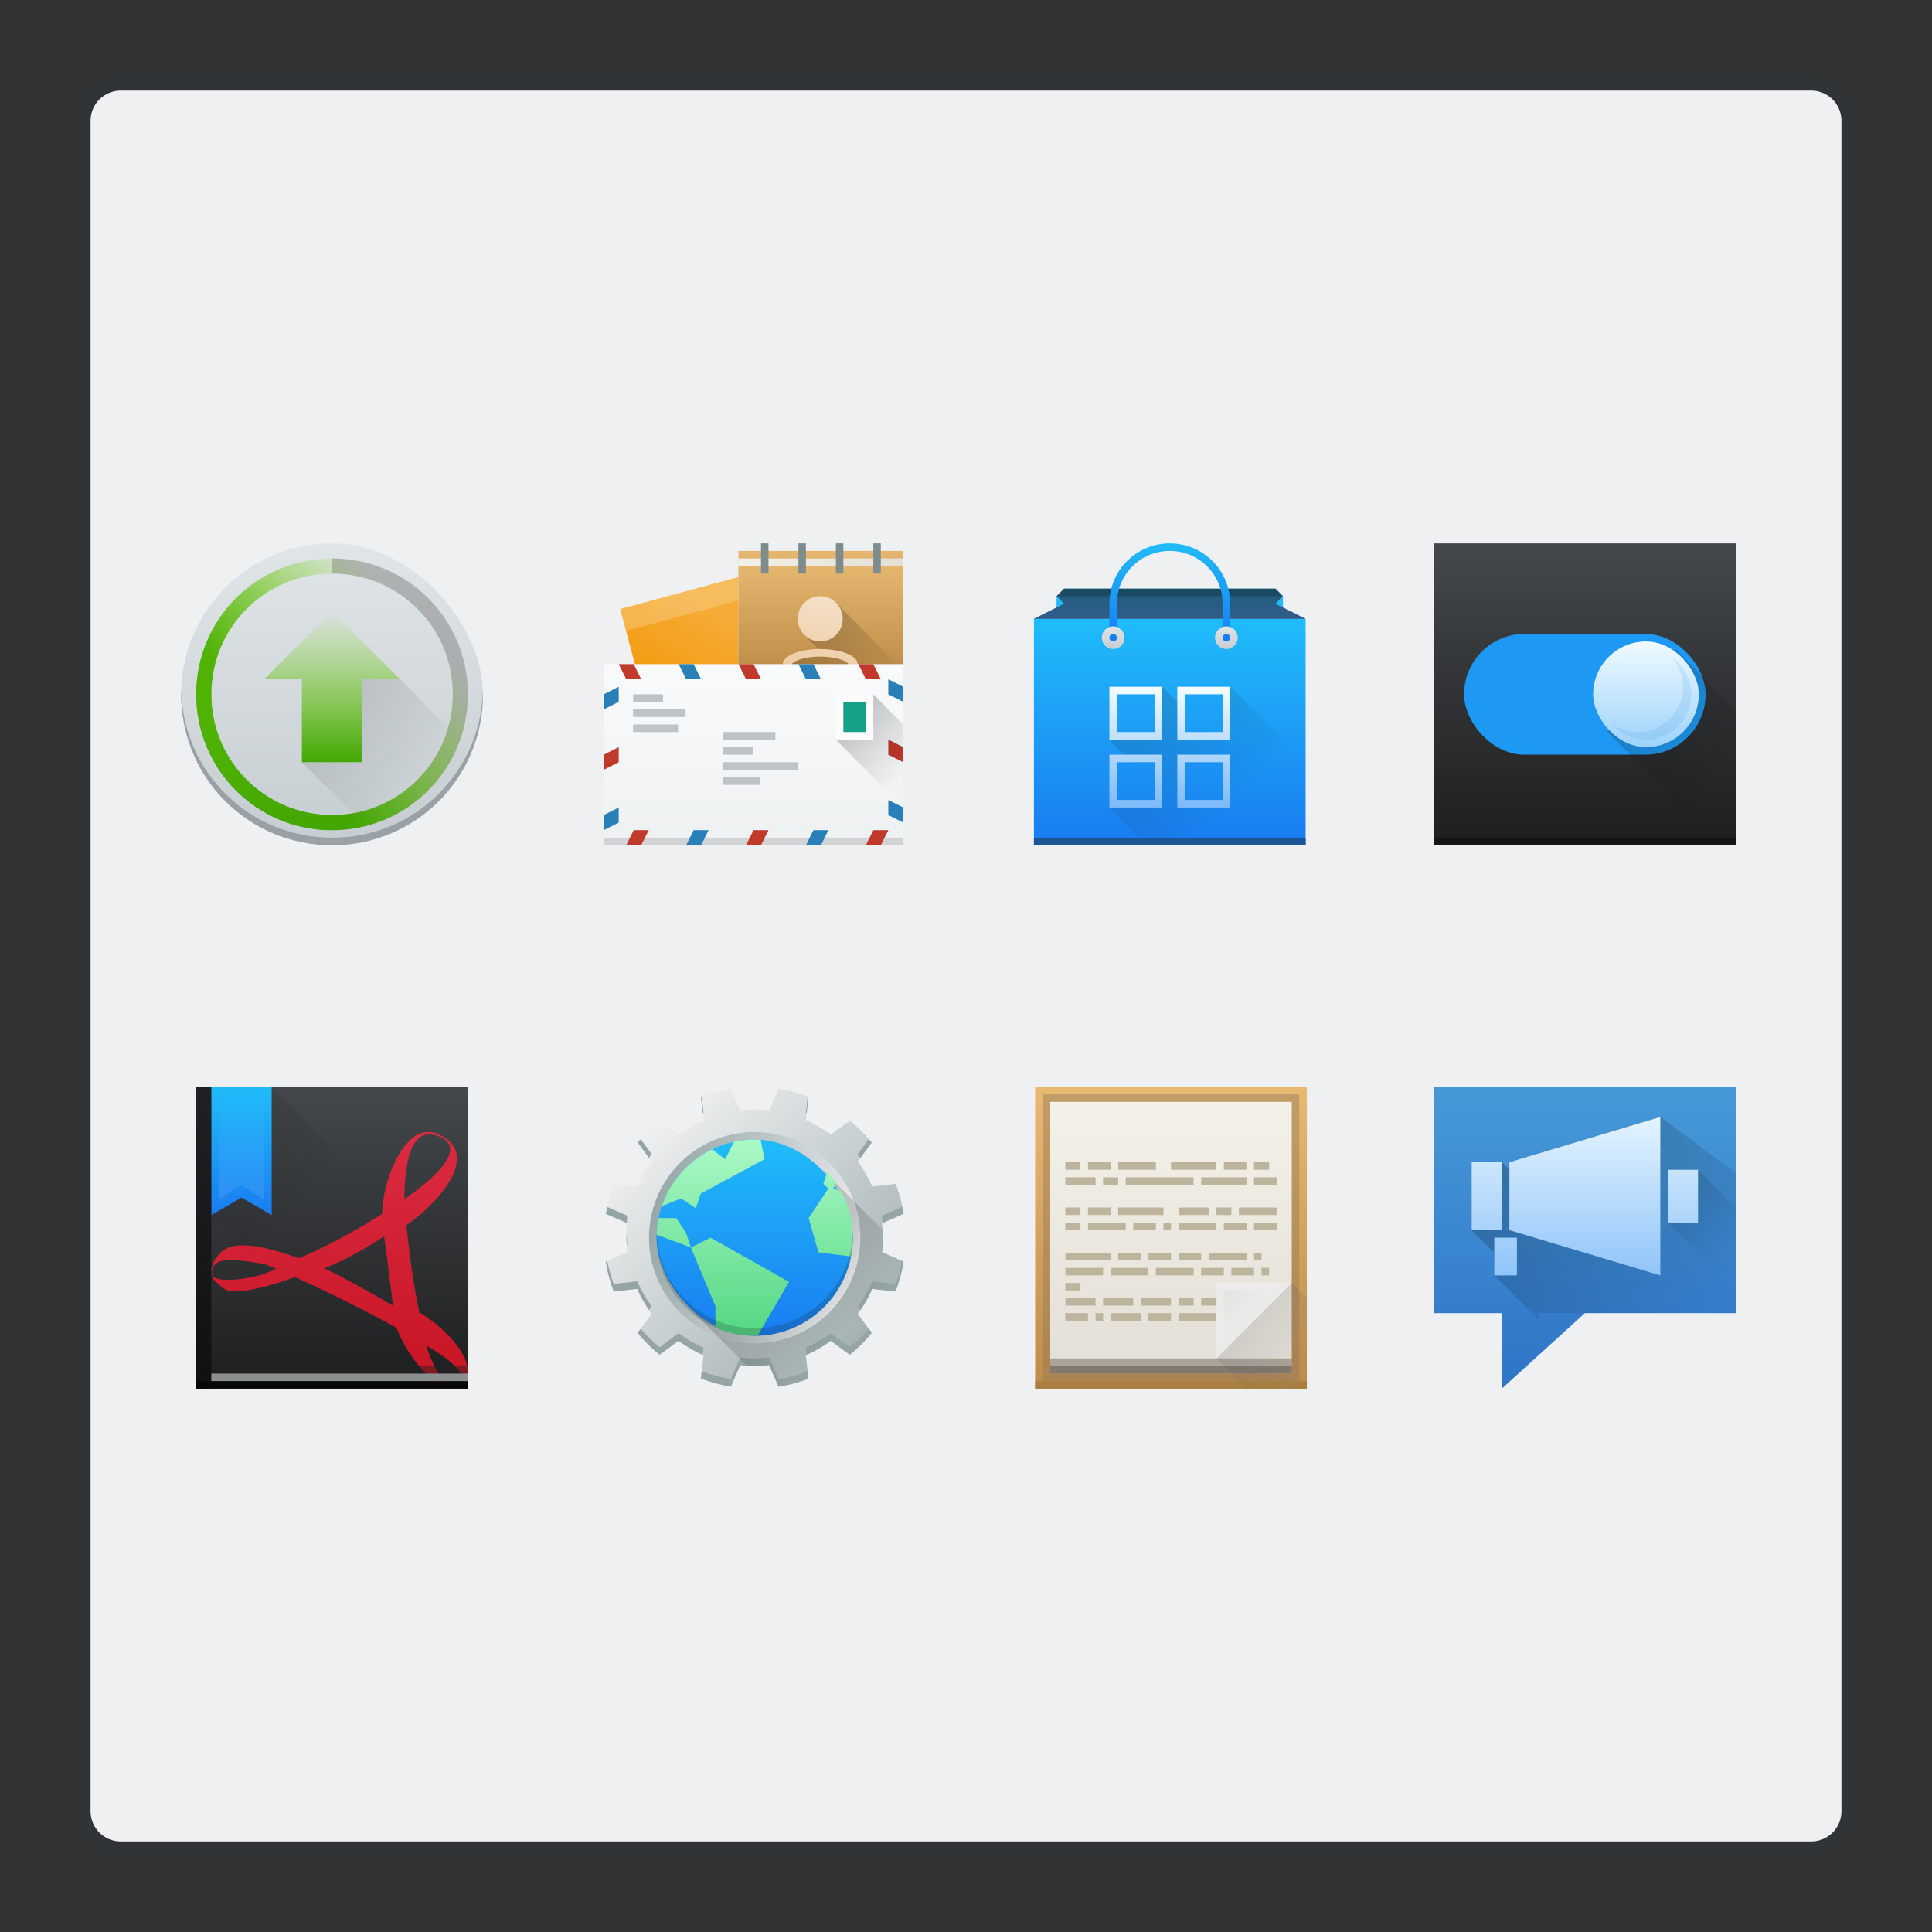 <?xml version="1.0" encoding="UTF-8"?>
<svg xmlns:dc="http://purl.org/dc/elements/1.1/" xmlns:cc="http://creativecommons.org/ns#" xmlns:rdf="http://www.w3.org/1999/02/22-rdf-syntax-ns#" xmlns:svg="http://www.w3.org/2000/svg" xmlns="http://www.w3.org/2000/svg" xmlns:xlink="http://www.w3.org/1999/xlink" xmlns:sodipodi="http://sodipodi.sourceforge.net/DTD/sodipodi-0.dtd" xmlns:inkscape="http://www.inkscape.org/namespaces/inkscape" viewBox="0 0 256 256" id="svg2" version="1.1" inkscape:version="0.91 r13725" sodipodi:docname="org.kde.plasma.quicklaunch.svg">
  <rect x="0" y="0" width="256" height="256" fill="#333333" stroke="none"/>
  <namedview pagecolor="#ffffff" bordercolor="#666666" borderopacity="1" objecttolerance="10" gridtolerance="10" guidetolerance="10" inkscape:pageopacity="0" inkscape:pageshadow="2" inkscape:window-width="1920" inkscape:window-height="1050" id="namedview8" showgrid="false" inkscape:zoom="2.6074563" inkscape:cx="165.24229" inkscape:cy="117.50687" inkscape:window-x="0" inkscape:window-y="30" inkscape:window-maximized="1" inkscape:current-layer="svg2"/>
  <defs id="defs4">
    <style id="current-color-scheme" type="text/css">.ColorScheme-Background{color:#eff0f1;}.ColorScheme-Highlight{color:#3daee9;}.ColorScheme-Text{color:#4d4d4d;}.ColorScheme-ButtonText { color: #31363b; } </style>
    <linearGradient inkscape:collect="always" xlink:href="#linearGradient4300-7" id="linearGradient4943" x1="392.571" y1="516.798" x2="400.571" y2="508.798" gradientUnits="userSpaceOnUse" gradientTransform="translate(3.9218888e-6,1)"/>
    <linearGradient inkscape:collect="always" id="linearGradient4300-7">
      <stop style="stop-color:#f39c12;stop-opacity:1" offset="0" id="stop4302-4"/>
      <stop style="stop-color:#f5ab35;stop-opacity:1" offset="1" id="stop4304-1"/>
    </linearGradient>
    <linearGradient inkscape:collect="always" xlink:href="#linearGradient4152" id="linearGradient4466-8" x1="428.571" y1="519.798" x2="428.571" y2="504.798" gradientUnits="userSpaceOnUse" gradientTransform="matrix(0.992,0,0,1,-565.541,-459.798)"/>
    <linearGradient inkscape:collect="always" id="linearGradient4152">
      <stop style="stop-color:#bd8d48;stop-opacity:1" offset="0" id="stop4154"/>
      <stop style="stop-color:#e8b971;stop-opacity:1" offset="1" id="stop4156"/>
    </linearGradient>
    <linearGradient inkscape:collect="always" xlink:href="#linearGradient4273" id="linearGradient4768" x1="428.571" y1="506.798" x2="406.571" y2="506.798" gradientUnits="userSpaceOnUse" gradientTransform="matrix(0.992,0,0,1,-565.541,-458.798)"/>
    <linearGradient inkscape:collect="always" id="linearGradient4273">
      <stop style="stop-color:#e3dfd6;stop-opacity:1" offset="0" id="stop4275"/>
      <stop style="stop-color:#f4f1e8;stop-opacity:1" offset="1" id="stop4277"/>
    </linearGradient>
    <linearGradient inkscape:collect="always" xlink:href="#linearGradient4152" id="linearGradient4466" x1="428.571" y1="519.798" x2="428.571" y2="504.798" gradientUnits="userSpaceOnUse" gradientTransform="matrix(0.992,0,0,1,-565.541,-457.798)"/>
    <linearGradient inkscape:collect="always" xlink:href="#linearGradient5026" id="linearGradient5038" x1="427.714" y1="536.291" x2="437.714" y2="536.291" gradientUnits="userSpaceOnUse"/>
    <linearGradient inkscape:collect="always" id="linearGradient5026">
      <stop style="stop-color:#ebc69a;stop-opacity:1" offset="0" id="stop5028"/>
      <stop style="stop-color:#f4e0c8;stop-opacity:1" offset="1" id="stop5030"/>
    </linearGradient>
    <linearGradient inkscape:collect="always" xlink:href="#linearGradient4213" id="linearGradient5050" x1="432.714" y1="531.791" x2="432.714" y2="544.791" gradientUnits="userSpaceOnUse" gradientTransform="matrix(0.707,-0.707,0.707,0.707,-649.008,-56.058)"/>
    <linearGradient inkscape:collect="always" id="linearGradient4213">
      <stop style="stop-color:#000000;stop-opacity:1;" offset="0" id="stop4215"/>
      <stop style="stop-color:#000000;stop-opacity:0;" offset="1" id="stop4217"/>
    </linearGradient>
    <linearGradient inkscape:collect="always" xlink:href="#linearGradient5026" id="linearGradient5040" gradientUnits="userSpaceOnUse" x1="428.756" y1="541.508" x2="430.466" y2="528.513"/>
    <linearGradient inkscape:collect="always" xlink:href="#linearGradient4903" id="linearGradient4486" x1="25" y1="44" x2="25" y2="20" gradientUnits="userSpaceOnUse" gradientTransform="matrix(0.992,0,0,1,-183.969,41)"/>
    <linearGradient inkscape:collect="always" id="linearGradient4903">
      <stop style="stop-color:#eef1f2;stop-opacity:1" offset="0" id="stop4905"/>
      <stop style="stop-color:#f9fafb;stop-opacity:1" offset="1" id="stop4907"/>
    </linearGradient>
    <linearGradient inkscape:collect="always" xlink:href="#linearGradient4213" id="linearGradient4356" x1="419.571" y1="529.798" x2="426.571" y2="536.798" gradientUnits="userSpaceOnUse" gradientTransform="matrix(0.992,0,0,1,-565.541,-458.798)"/>
    <linearGradient inkscape:collect="always" xlink:href="#linearGradient4159" id="linearGradient4165" x1="409.571" y1="543.798" x2="409.571" y2="503.798" gradientUnits="userSpaceOnUse" gradientTransform="translate(-1.7372437e-5,0)"/>
    <linearGradient inkscape:collect="always" id="linearGradient4159">
      <stop style="stop-color:#1d1e1e;stop-opacity:1" offset="0" id="stop4161"/>
      <stop style="stop-color:#44484c;stop-opacity:1" offset="1" id="stop4163"/>
    </linearGradient>
    <linearGradient inkscape:collect="always" xlink:href="#linearGradient4227" id="linearGradient4342" x1="406.571" y1="517.798" x2="425.571" y2="536.798" gradientUnits="userSpaceOnUse"/>
    <linearGradient id="linearGradient4227" inkscape:collect="always">
      <stop id="stop4229" offset="0" style="stop-color:#292c2f;stop-opacity:1"/>
      <stop id="stop4231" offset="1" style="stop-color:#000000;stop-opacity:0;"/>
    </linearGradient>
    <linearGradient inkscape:collect="always" xlink:href="#linearGradient4326" id="linearGradient4332" x1="417.571" y1="530.798" x2="417.571" y2="516.798" gradientUnits="userSpaceOnUse"/>
    <linearGradient inkscape:collect="always" id="linearGradient4326">
      <stop style="stop-color:#9ed3fb;stop-opacity:1" offset="0" id="stop4328"/>
      <stop style="stop-color:#effaff;stop-opacity:1" offset="1" id="stop4330-3"/>
    </linearGradient>
    <linearGradient gradientTransform="matrix(-1,0,0,1,432.571,499.798)" inkscape:collect="always" xlink:href="#linearGradient4214" id="linearGradient4416" x1="26" y1="44" x2="26" y2="4" gradientUnits="userSpaceOnUse"/>
    <linearGradient inkscape:collect="always" id="linearGradient4214">
      <stop style="stop-color:#2f74c8;stop-opacity:1" offset="0" id="stop4216"/>
      <stop style="stop-color:#4699d7;stop-opacity:1" offset="1" id="stop4218"/>
    </linearGradient>
    <linearGradient inkscape:collect="always" xlink:href="#linearGradient4213" id="linearGradient4990" x1="405.571" y1="509.798" x2="427.571" y2="533.798" gradientUnits="userSpaceOnUse"/>
    <linearGradient inkscape:collect="always" xlink:href="#linearGradient4213" id="linearGradient6136" x1="412.571" y1="514.798" x2="425.571" y2="527.798" gradientUnits="userSpaceOnUse"/>
    <linearGradient inkscape:collect="always" xlink:href="#linearGradient4290-2" id="linearGradient4961" x1="34" y1="34" x2="34" y2="4" gradientUnits="userSpaceOnUse"/>
    <linearGradient id="linearGradient4290-2" inkscape:collect="always">
      <stop id="stop4292" offset="0" style="stop-color:#7cbaf8;stop-opacity:1"/>
      <stop id="stop4294" offset="1" style="stop-color:#f4fcff;stop-opacity:1"/>
    </linearGradient>
    <linearGradient inkscape:collect="always" xlink:href="#linearGradient4143" id="linearGradient4205" x1="24" y1="44" x2="24" y2="11" gradientUnits="userSpaceOnUse"/>
    <linearGradient inkscape:collect="always" id="linearGradient4143">
      <stop style="stop-color:#197cf1;stop-opacity:1" offset="0" id="stop4145"/>
      <stop style="stop-color:#20bcfa;stop-opacity:1" offset="1" id="stop4147"/>
    </linearGradient>
    <linearGradient inkscape:collect="always" xlink:href="#linearGradient4143" id="linearGradient4158-6" x1="409.571" y1="543.798" x2="409.571" y2="513.798" gradientUnits="userSpaceOnUse" gradientTransform="matrix(1.125,0,0,1,-51.072,0)"/>
    <linearGradient inkscape:collect="always" xlink:href="#linearGradient4227" id="linearGradient4232" x1="400.571" y1="522.798" x2="416.572" y2="538.798" gradientUnits="userSpaceOnUse" gradientTransform="translate(-384.571,-499.798)"/>
    <linearGradient inkscape:collect="always" xlink:href="#linearGradient4143" id="linearGradient4174" gradientUnits="userSpaceOnUse" x1="24" y1="14" x2="24" y2="10"/>
    <linearGradient inkscape:collect="always" xlink:href="#linearGradient4159" id="linearGradient4302" x1="25" y1="10" x2="25" y2="14" gradientUnits="userSpaceOnUse"/>
    <linearGradient inkscape:collect="always" xlink:href="#linearGradient4143" id="linearGradient4187" x1="408.571" y1="516.798" x2="408.571" y2="503.798" gradientUnits="userSpaceOnUse"/>
    <linearGradient inkscape:collect="always" xlink:href="#linearGradient4303-3" id="linearGradient4290" x1="400.571" y1="517.798" x2="400.571" y2="514.798" gradientUnits="userSpaceOnUse"/>
    <linearGradient inkscape:collect="always" id="linearGradient4303-3">
      <stop style="stop-color:#c6cdd1;stop-opacity:1" offset="0" id="stop4305-1"/>
      <stop style="stop-color:#e0e5e7;stop-opacity:1" offset="1" id="stop4307-9"/>
    </linearGradient>
    <linearGradient inkscape:collect="always" xlink:href="#linearGradient4303-3" id="linearGradient4282" x1="32" y1="18" x2="32" y2="15" gradientUnits="userSpaceOnUse"/>
    <linearGradient inkscape:collect="always" xlink:href="#linearGradient4290-2" id="linearGradient4222" x1="24" y1="39" x2="24" y2="23" gradientUnits="userSpaceOnUse"/>
    <linearGradient inkscape:collect="always" xlink:href="#linearGradient4159" id="linearGradient3951" gradientUnits="userSpaceOnUse" gradientTransform="matrix(1.125,0,0,1,-435.643,504.564)" x1="409.571" y1="543.798" x2="409.571" y2="503.798"/>
    <linearGradient inkscape:collect="always" xlink:href="#linearGradient4435-2" id="linearGradient3948" gradientUnits="userSpaceOnUse" gradientTransform="matrix(-2.835,0,0,2.839,47.655,-1933.284)" x1="7.285" y1="1050.339" x2="7.285" y2="1038.362"/>
    <linearGradient inkscape:collect="always" id="linearGradient4435-2">
      <stop style="stop-color:#c61423;stop-opacity:1" offset="0" id="stop4437-6"/>
      <stop style="stop-color:#dc2b41;stop-opacity:1" offset="1" id="stop4439-7"/>
    </linearGradient>
    <linearGradient inkscape:collect="always" xlink:href="#linearGradient4143" id="linearGradient3944" gradientUnits="userSpaceOnUse" gradientTransform="translate(-384.571,504.564)" x1="396.571" y1="520.798" x2="396.571" y2="503.798"/>
    <linearGradient inkscape:collect="always" xlink:href="#linearGradient4227" id="linearGradient3940" gradientUnits="userSpaceOnUse" gradientTransform="translate(-1.19e-5,1004.362)" x1="8" y1="4" x2="22" y2="18"/>
    <linearGradient inkscape:collect="always" xlink:href="#linearGradient5022" id="linearGradient3935" gradientUnits="userSpaceOnUse" gradientTransform="translate(-384.571,504.564)" x1="396.571" y1="527.798" x2="396.571" y2="504.798"/>
    <linearGradient inkscape:collect="always" id="linearGradient5022">
      <stop style="stop-color:#ffffff;stop-opacity:1;" offset="0" id="stop5024"/>
      <stop style="stop-color:#ffffff;stop-opacity:0;" offset="1" id="stop5026"/>
    </linearGradient>
    <linearGradient inkscape:collect="always" xlink:href="#linearGradient4152" id="linearGradient4158" x1="409.571" y1="543.798" x2="409.571" y2="503.798" gradientUnits="userSpaceOnUse" gradientTransform="matrix(1.125,0,0,1,-51.072,0)"/>
    <linearGradient inkscape:collect="always" xlink:href="#linearGradient4303" id="linearGradient4309" x1="409.571" y1="542.798" x2="409.571" y2="504.798" gradientUnits="userSpaceOnUse"/>
    <linearGradient inkscape:collect="always" id="linearGradient4303">
      <stop style="stop-color:#977a5c;stop-opacity:1" offset="0" id="stop4305"/>
      <stop style="stop-color:#9d8062;stop-opacity:1" offset="1" id="stop4307"/>
    </linearGradient>
    <linearGradient inkscape:collect="always" xlink:href="#linearGradient4273" id="linearGradient4279" x1="408.571" y1="541.798" x2="408.571" y2="505.798" gradientUnits="userSpaceOnUse"/>
    <linearGradient inkscape:collect="always" xlink:href="#linearGradient4410" id="linearGradient4299" x1="414.571" y1="531.798" x2="426.571" y2="543.798" gradientUnits="userSpaceOnUse"/>
    <linearGradient inkscape:collect="always" id="linearGradient4410">
      <stop style="stop-color:#383e51;stop-opacity:1" offset="0" id="stop4412"/>
      <stop style="stop-color:#655c6f;stop-opacity:0" offset="1" id="stop4414"/>
    </linearGradient>
    <linearGradient inkscape:collect="always" xlink:href="#linearGradient6165" id="linearGradient6171" x1="413.571" y1="528.798" x2="418.571" y2="533.798" gradientUnits="userSpaceOnUse"/>
    <linearGradient inkscape:collect="always" id="linearGradient6165">
      <stop style="stop-color:#bdb49e;stop-opacity:0.259" offset="0" id="stop6167"/>
      <stop style="stop-color:#bdb49e;stop-opacity:0;" offset="1" id="stop6169"/>
    </linearGradient>
    <linearGradient inkscape:collect="always" xlink:href="#linearGradient4273" id="linearGradient4691" gradientUnits="userSpaceOnUse" x1="409.571" y1="543.798" x2="409.571" y2="503.798" gradientTransform="matrix(0.9,0,0,0.9,-343.714,-447.418)"/>
    <linearGradient inkscape:collect="always" xlink:href="#linearGradient4303-3" id="linearGradient4174-5" x1="409.571" y1="543.798" x2="409.571" y2="503.798" gradientUnits="userSpaceOnUse"/>
    <linearGradient inkscape:collect="always" xlink:href="#linearGradient4227" id="linearGradient4773" x1="402.571" y1="520.798" x2="418.571" y2="536.798" gradientUnits="userSpaceOnUse" gradientTransform="translate(-384.571,-499.798)"/>
    <linearGradient inkscape:collect="always" xlink:href="#linearGradient4649" id="linearGradient4388" x1="24" y1="33" x2="24" y2="13" gradientUnits="userSpaceOnUse"/>
    <linearGradient inkscape:collect="always" id="linearGradient4649">
      <stop style="stop-color:#42a603;stop-opacity:1" offset="0" id="stop4651"/>
      <stop style="stop-color:#78da06;stop-opacity:0" offset="1" id="stop4653"/>
    </linearGradient>
    <linearGradient inkscape:collect="always" xlink:href="#linearGradient4649" id="linearGradient4694" x1="410.571" y1="539.798" x2="428.571" y2="523.798" gradientUnits="userSpaceOnUse"/>
    <linearGradient inkscape:collect="always" xlink:href="#linearGradient4649" id="linearGradient4602" gradientUnits="userSpaceOnUse" x1="409.571" y1="543.798" x2="409.571" y2="503.798" gradientTransform="matrix(0.9,0,0,0.9,-343.714,-447.418)"/>
    <linearGradient id="linearGradient4458" inkscape:collect="always">
      <stop id="stop4460" style="stop-color:#95a5a6"/>
      <stop id="stop4462" style="stop-color:#eff0f1" offset="1"/>
    </linearGradient>
    <linearGradient id="linearGradient4501">
      <stop id="stop4503" style="stop-color:#f67400"/>
      <stop id="stop4505" style="stop-color:#ed1515" offset="1"/>
    </linearGradient>
    <linearGradient id="linearGradient4491">
      <stop id="stop4493" style="stop-color:#212329"/>
      <stop id="stop4495" style="stop-color:#31363b" offset="1"/>
    </linearGradient>
    <linearGradient gradientTransform="matrix(1.171 0 0 1.171 -442.466 -613.177)" gradientUnits="userSpaceOnUse" x2="414.098" x1="390.878" y2="561.69" y1="539.087" xlink:href="#linearGradient4227" id="linearGradient3097" inkscape:collect="always"/>
    <linearGradient gradientTransform="translate(58.788,33.941)" gradientUnits="userSpaceOnUse" x2="-14.394" x1="-44.394" id="linearGradient4464" xlink:href="#linearGradient4458" inkscape:collect="always"/>
    <linearGradient gradientTransform="matrix(-1,0,0,-1,48,48)" gradientUnits="userSpaceOnUse" x2="40" y2="37" x1="6" y1="3" id="linearGradient4472" xlink:href="#linearGradient4458" inkscape:collect="always"/>
    <linearGradient gradientUnits="userSpaceOnUse" x2="32.067" y2="40.067" x1="24.817" y1="32.817" id="linearGradient4604" xlink:href="#linearGradient4227" inkscape:collect="always"/>
    <linearGradient gradientTransform="matrix(0.65,0,0,0.65,-241.571,-316.469)" gradientUnits="userSpaceOnUse" x2="0" y2="543.798" y1="503.798" id="linearGradient4305" xlink:href="#linearGradient4299-3" inkscape:collect="always"/>
    <linearGradient id="linearGradient4299-3" inkscape:collect="always">
      <stop id="stop4301" style="stop-color:#abf9c7"/>
      <stop id="stop4303" style="stop-color:#54d883" offset="1"/>
    </linearGradient>
    <linearGradient gradientTransform="matrix(0.929,0,0,0.929,-347.959,-469.812)" x2="0" gradientUnits="userSpaceOnUse" y2="517.798" y1="545.798" xlink:href="#linearGradient4143" id="linearGradient4149" inkscape:collect="always"/>
  </defs>
  <path style="fill:currentColor;fill-opacity:0.5;stroke:none" d="m 16,10 224,0 c 3.324,0 6,2.676 6,6 l 0,224 c 0,3.324 -2.676,6 -6,6 l -224,0 c -3.324,0 -6,-2.676 -6,-6 L 10,16 c 0,-3.324 2.676,-6 6,-6 z" class="ColorScheme-ButtonText" id="rect4240"/>
  <path style="fill:currentColor;fill-opacity:1;stroke:none" d="m 16,12 224,0 c 2.216,0 4,1.784 4,4 l 0,224 c 0,2.216 -1.784,4 -4,4 l -224,0 c -2.216,0 -4,-1.784 -4,-4 L 12,16 c 0,-2.216 1.784,-4 4,-4 z" class="ColorScheme-Background" id="rect4238"/>
  <g inkscape:label="Capa 1" id="layer1-7" transform="translate(-253.409,-359.798)">
    <rect style="opacity:1;fill:url(#linearGradient4158);fill-opacity:1;stroke:none" id="rect4139" width="36" height="40" x="390.571" y="503.798" ry="0"/>
    <rect style="opacity:0.5;fill:url(#linearGradient4309);fill-opacity:1;stroke:none" id="rect4250" width="34" height="38" x="391.571" y="504.798"/>
    <rect style="opacity:1;fill:#aa7f41;fill-opacity:1;stroke:none" id="rect4171" width="36" height="1" x="390.571" y="542.798"/>
    <rect style="opacity:1;fill:url(#linearGradient4279);fill-opacity:1;stroke:none" id="rect4242" width="32" height="36" x="392.571" y="505.798"/>
    <rect style="opacity:1;fill:#bdb49e;fill-opacity:1;stroke:none" id="rect4236" width="3" height="1" x="412.571" y="531.798"/>
    <rect style="opacity:1;fill:#2d2110;fill-opacity:0.314;stroke:none" id="rect4244" width="32" height="2" x="392.571" y="539.798"/>
    <path style="fill:#ebebeb;fill-opacity:1;fill-rule:evenodd;stroke:none;stroke-width:1px;stroke-linecap:butt;stroke-linejoin:miter;stroke-opacity:1" d="m 424.571,529.798 -10,10 0,-10 z" id="path4252" inkscape:connector-curvature="0"/>
    <path style="opacity:0.2;fill:url(#linearGradient4299);fill-opacity:1;fill-rule:evenodd;stroke:none;stroke-width:1px;stroke-linecap:butt;stroke-linejoin:miter;stroke-opacity:1" d="m 414.571,539.798 4,4 8,0 0,-11 0,-1 -2,-2 z" id="path4281" inkscape:connector-curvature="0"/>
    <rect y="540.798" x="392.571" height="1" width="32" id="rect4301" style="opacity:1;fill:#2d2110;fill-opacity:0.314;stroke:none"/>
    <path style="fill:url(#linearGradient6171);fill-opacity:1;fill-rule:evenodd;stroke:none;stroke-width:1px;stroke-linecap:butt;stroke-linejoin:miter;stroke-opacity:1" d="m 415.571,530.798 0,8 8,-8 z" id="path6163" inkscape:connector-curvature="0"/>
    <rect style="opacity:1;fill:#bdb49e;fill-opacity:1;stroke:none" id="rect4152" width="2" height="1" x="394.571" y="513.798"/>
    <rect style="opacity:1;fill:#bdb49e;fill-opacity:1;stroke:none" id="rect4154" width="3" height="1" x="397.571" y="513.798"/>
    <rect style="opacity:1;fill:#bdb49e;fill-opacity:1;stroke:none" id="rect4156" width="5" height="1" x="401.571" y="513.798"/>
    <rect style="opacity:1;fill:#bdb49e;fill-opacity:1;stroke:none" id="rect4158" width="6" height="1" x="408.571" y="513.798"/>
    <rect style="opacity:1;fill:#bdb49e;fill-opacity:1;stroke:none" id="rect4160" width="3" height="1" x="415.571" y="513.798"/>
    <rect style="opacity:1;fill:#bdb49e;fill-opacity:1;stroke:none" id="rect4162" width="2" height="1" x="419.571" y="513.798"/>
    <rect style="opacity:1;fill:#bdb49e;fill-opacity:1;stroke:none" id="rect4164" width="4" height="1" x="394.571" y="515.798"/>
    <rect style="opacity:1;fill:#bdb49e;fill-opacity:1;stroke:none" id="rect4166" width="2" height="1" x="399.571" y="515.798"/>
    <rect style="opacity:1;fill:#bdb49e;fill-opacity:1;stroke:none" id="rect4168" width="9" height="1" x="402.571" y="515.798"/>
    <rect style="opacity:1;fill:#bdb49e;fill-opacity:1;stroke:none" id="rect4170" width="6" height="1" x="412.571" y="515.798"/>
    <rect style="opacity:1;fill:#bdb49e;fill-opacity:1;stroke:none" id="rect4172" width="3" height="1" x="419.571" y="515.798"/>
    <rect style="opacity:1;fill:#bdb49e;fill-opacity:1;stroke:none" id="rect4174" width="2" height="1" x="394.571" y="519.798"/>
    <rect style="opacity:1;fill:#bdb49e;fill-opacity:1;stroke:none" id="rect4176" width="3" height="1" x="397.571" y="519.798"/>
    <rect style="opacity:1;fill:#bdb49e;fill-opacity:1;stroke:none" id="rect4178" width="6" height="1" x="401.571" y="519.798"/>
    <rect style="opacity:1;fill:#bdb49e;fill-opacity:1;stroke:none" id="rect4180" width="4" height="1" x="409.571" y="519.798"/>
    <rect style="opacity:1;fill:#bdb49e;fill-opacity:1;stroke:none" id="rect4182" width="2" height="1" x="414.571" y="519.798"/>
    <rect style="opacity:1;fill:#bdb49e;fill-opacity:1;stroke:none" id="rect4184" width="5" height="1" x="417.571" y="519.798"/>
    <rect style="opacity:1;fill:#bdb49e;fill-opacity:1;stroke:none" id="rect4186" width="2" height="1" x="394.571" y="521.798"/>
    <rect style="opacity:1;fill:#bdb49e;fill-opacity:1;stroke:none" id="rect4188" width="5" height="1" x="397.571" y="521.798"/>
    <rect style="opacity:1;fill:#bdb49e;fill-opacity:1;stroke:none" id="rect4190" width="3" height="1" x="403.571" y="521.798"/>
    <rect style="opacity:1;fill:#bdb49e;fill-opacity:1;stroke:none" id="rect4192" width="1" height="1" x="407.571" y="521.798"/>
    <rect style="opacity:1;fill:#bdb49e;fill-opacity:1;stroke:none" id="rect4194" width="5" height="1" x="409.571" y="521.798"/>
    <rect style="opacity:1;fill:#bdb49e;fill-opacity:1;stroke:none" id="rect4196" width="3" height="1" x="415.571" y="521.798"/>
    <rect style="opacity:1;fill:#bdb49e;fill-opacity:1;stroke:none" id="rect4198" width="3" height="1" x="419.571" y="521.798"/>
    <rect style="opacity:1;fill:#bdb49e;fill-opacity:1;stroke:none" id="rect4200" width="6" height="1" x="394.571" y="525.798"/>
    <rect style="opacity:1;fill:#bdb49e;fill-opacity:1;stroke:none" id="rect4202" width="3" height="1" x="401.571" y="525.798"/>
    <rect style="opacity:1;fill:#bdb49e;fill-opacity:1;stroke:none" id="rect4204" width="3" height="1" x="405.571" y="525.798"/>
    <rect style="opacity:1;fill:#bdb49e;fill-opacity:1;stroke:none" id="rect4206" width="3" height="1" x="409.571" y="525.798"/>
    <rect style="opacity:1;fill:#bdb49e;fill-opacity:1;stroke:none" id="rect4208" width="5" height="1" x="413.571" y="525.798"/>
    <rect style="opacity:1;fill:#bdb49e;fill-opacity:1;stroke:none" id="rect4210" width="1" height="1" x="419.571" y="525.798"/>
    <rect style="opacity:1;fill:#bdb49e;fill-opacity:1;stroke:none" id="rect4214" width="5" height="1" x="394.571" y="527.798"/>
    <rect style="opacity:1;fill:#bdb49e;fill-opacity:1;stroke:none" id="rect4216" width="5" height="1" x="400.571" y="527.798"/>
    <rect style="opacity:1;fill:#bdb49e;fill-opacity:1;stroke:none" id="rect4218" width="5" height="1" x="406.571" y="527.798"/>
    <rect style="opacity:1;fill:#bdb49e;fill-opacity:1;stroke:none" id="rect4220" width="3" height="1" x="412.571" y="527.798"/>
    <rect style="opacity:1;fill:#bdb49e;fill-opacity:1;stroke:none" id="rect4222" width="3" height="1" x="416.571" y="527.798"/>
    <rect style="opacity:1;fill:#bdb49e;fill-opacity:1;stroke:none" id="rect4224" width="1" height="1" x="420.571" y="527.798"/>
    <rect style="opacity:1;fill:#bdb49e;fill-opacity:1;stroke:none" id="rect4226" width="2" height="1" x="394.571" y="529.798"/>
    <rect style="opacity:1;fill:#bdb49e;fill-opacity:1;stroke:none" id="rect4228" width="4" height="1" x="394.571" y="531.798"/>
    <rect style="opacity:1;fill:#bdb49e;fill-opacity:1;stroke:none" id="rect4230" width="4" height="1" x="399.571" y="531.798"/>
    <rect style="opacity:1;fill:#bdb49e;fill-opacity:1;stroke:none" id="rect4232" width="4" height="1" x="404.571" y="531.798"/>
    <rect style="opacity:1;fill:#bdb49e;fill-opacity:1;stroke:none" id="rect4234" width="2" height="1" x="409.571" y="531.798"/>
    <rect style="opacity:1;fill:#bdb49e;fill-opacity:1;stroke:none" id="rect4243" width="3" height="1" x="394.571" y="533.798"/>
    <rect style="opacity:1;fill:#bdb49e;fill-opacity:1;stroke:none" id="rect4245" width="1" height="1" x="398.571" y="533.798"/>
    <rect style="opacity:1;fill:#bdb49e;fill-opacity:1;stroke:none" id="rect4247" width="4" height="1" x="400.571" y="533.798"/>
    <rect style="opacity:1;fill:#bdb49e;fill-opacity:1;stroke:none" id="rect4249" width="3" height="1" x="405.571" y="533.798"/>
    <rect style="opacity:1;fill:#bdb49e;fill-opacity:1;stroke:none" id="rect4251" width="5" height="1" x="409.571" y="533.798"/>
  </g>
  <g inkscape:label="Layer 1" id="layer1-72" transform="translate(20,-864.362)">
    <rect style="fill:url(#linearGradient3951);fill-opacity:1;stroke:none" id="rect4139-7" width="36" height="40" x="6" y="1008.362" ry="0"/>
    <path style="fill:url(#linearGradient3948);fill-opacity:1" inkscape:connector-curvature="0" d="m 36.721,1014.362 c 0.459,0.028 0.953,0 1.494,0.375 4.831,2.079 1.591,7.782 -4.567,12.123 -0.037,-0.818 -0.377,-2.599 -0.369,-3.383 5.254,-3.602 8.327,-7.108 4.979,-8.498 -3.53,-1.465 -4.625,2.535 -4.688,8.342 -0.329,0.341 -2.607,1.854 -2.953,2.093 0.128,-5.295 2.943,-10.7 5.648,-11.007 0.145,-0.028 0.303,-0.028 0.456,-0.028 m -4.918,9.213 1.099,-0.428 0.911,0.614 0.184,1.932 -1.151,0.883 -0.478,0.641 c -3.544,2.351 -6.563,4.162 -10.536,5.658 l -2.477,0.368 -1.63,0 c -1.503,-0.886 -0.607,-1.227 -6.067,-1.908 l 6.153,0.477 c 4.746,-1.84 9.59,-4.483 13.996,-7.366 m -10.83,7.708 c -0.712,0 -6.264,-0.482 -8.473,-0.686 -2.186,-0.341 -4.871,-0.443 -4.363,2.113 -0.578,-1.363 0.74,-3.677 2.614,-4.085 2.898,-0.648 7.496,1.128 9.149,1.673 m -2.664,0.708 c 0.862,0.341 2.831,0.587 3.761,0.894 -1.318,0.682 -7.938,3.126 -10.671,2.615 -0.437,0 -2.282,-1.327 -2.327,-2.282 0.142,1.738 8.234,0.443 9.237,-1.261 m -1.8,0.031 c 0.709,-0.341 4.028,-0.324 4.762,-0.596 4.158,1.455 9.752,4.87 13.755,7.173 l 1.16,0.341 c 0.224,1.591 1.204,2.139 2.098,3.169 l -1.355,1.363 -1.06,-1.738 c -4.687,-2.828 -13.952,-7.398 -19.356,-9.592 m 19.356,9.592 c 0.573,0.341 1.12,0.682 1.639,1.022 1.202,3.411 2.603,5.708 3.941,5.609 -2.067,0.988 -6.519,-3.881 -8.019,-8.461 m 8.019,8.461 c 3.153,-1.874 -3.521,-5.29 -5.015,-6.281 -0.337,-0.954 0.585,-2.535 0.284,-3.66 4.707,2.931 7.489,7.17 5.91,9.181 -0.38,0.477 -0.783,0.716 -1.182,0.75 m -4.58,-7.14 c -0.219,-0.878 -3.126,-2.876 -3.651,-3.183 -0.703,-5.537 -0.737,-6.084 -1.334,-10.388 0.357,-0.341 2.556,-2.055 2.896,-2.293 0.422,4.6 1.216,10.834 2.339,14.998" id="path26" sodipodi:nodetypes="ccccccccccccccccccccccccccccccccccccccccccccccccccccc"/>
    <rect style="fill:#080809;fill-opacity:1;stroke:none" id="rect4171-5" width="36" height="1" x="6" y="1047.362"/>
    <path style="fill:url(#linearGradient3944);fill-opacity:1;stroke:none" d="m 8,1008.362 0,17 4,-2.309 4,2.309 0,-17 -8,0 z" id="rect4783" inkscape:connector-curvature="0"/>
    <rect style="opacity:0.6;fill:#080809;fill-opacity:1;stroke:none" id="rect4965" width="2" height="40" x="6" y="1008.362"/>
    <path inkscape:connector-curvature="0" style="opacity:0.2;fill:url(#linearGradient3940);fill-opacity:1;fill-rule:evenodd;stroke:none" d="m 16,1008.362 0,14 0,3 -4,-2.309 -4,2.309 23,23 11,0 0,-14 -26,-26 z" id="path4873"/>
    <rect style="fill:#8b8f8f;fill-opacity:1;stroke:none" id="rect4967" width="34" height="1" x="8" y="1046.362"/>
    <rect style="fill:#212323;fill-opacity:0.452;stroke:none" id="rect4971" width="34" height="1" x="8" y="1045.362"/>
    <path style="opacity:0.15;fill:url(#linearGradient3935);fill-opacity:1;stroke:none" d="m 9,1008.362 6,0 0,15 -3,-2 -3,2 z" id="rect5011" inkscape:connector-curvature="0" sodipodi:nodetypes="cccccc"/>
  </g>
  <g inkscape:label="Capa 1" id="layer1-6" transform="translate(-253.571,-431.798)">
    <path inkscape:connector-curvature="0" style="fill:url(#linearGradient4205);fill-opacity:1;fill-rule:evenodd;stroke:none;stroke-width:1px;stroke-linecap:butt;stroke-linejoin:miter;stroke-opacity:1" d="m 9,11 0,2 1,-1 -1,-1 z m 30,0 -1,1 1,1 0,-2 z" transform="translate(384.571,499.798)" id="path4194"/>
    <rect style="opacity:1;fill:url(#linearGradient4158-6);fill-opacity:1;stroke:none" id="rect4139-4" width="36" height="30" x="390.571" y="513.798" ry="0"/>
    <path inkscape:connector-curvature="0" style="opacity:0.2;fill:url(#linearGradient4232);fill-opacity:1;fill-rule:evenodd;stroke:none;stroke-width:1px;stroke-linecap:butt;stroke-linejoin:miter;stroke-opacity:1" d="m 23,23 0,7 -7,0 3,3 3,0 0,3 1,1 0,2 -7,0 5,5 21,0 0,-2 0,-1 0,-8 -10,-10 0,7 -2,0 -1,-1 -3,0 0,-3 -3,-3 z m 3,10 5,0 0,5 -5,0 0,-5 z" transform="translate(384.571,499.798)" id="path4224"/>
    <path inkscape:connector-curvature="0" id="path4172" transform="translate(384.571,499.798)" d="m 10,10 -1,1 1,1 -4,2 18,0 18,0 -4,-2 1,-1 -1,-1 -14,0 -14,0 z" style="fill:url(#linearGradient4174);fill-opacity:1;fill-rule:evenodd;stroke:none;stroke-width:1px;stroke-linecap:butt;stroke-linejoin:miter;stroke-opacity:1"/>
    <path inkscape:connector-curvature="0" style="opacity:0.6;fill:url(#linearGradient4302);fill-opacity:1;fill-rule:evenodd;stroke:none;stroke-width:1px;stroke-linecap:butt;stroke-linejoin:miter;stroke-opacity:1" d="m 10,10 -1,1 1,1 -4,2 18,0 18,0 -4,-2 1,-1 -1,-1 -14,0 -14,0 z" transform="translate(384.571,499.798)" id="path4183"/>
    <path inkscape:connector-curvature="0" style="opacity:0.2;fill:#000000;fill-opacity:1;stroke:none;stroke-opacity:1" d="m 10,10 -1,1 30,0 -1,-1 -14,0 -14,0 z" transform="translate(384.571,499.798)" id="rect4176-8"/>
    <path style="opacity:1;fill:url(#linearGradient4187);fill-opacity:1;stroke:none;stroke-opacity:1" d="m 400.571,516.798 0,-5 c 0,-4.432 3.568,-8 8,-8 4.432,0 8,3.568 8,8 l 0,5 -1,0 0,-5 c 0,-3.878 -3.122,-7 -7,-7 -3.878,0 -7,3.122 -7,7 l 0,5 z" id="rect4304" inkscape:connector-curvature="0" sodipodi:nodetypes="csssccssscc"/>
    <path style="opacity:1;fill:url(#linearGradient4290);fill-opacity:1;stroke:none;stroke-opacity:1" d="m 401.071,514.798 a 1.5,1.5 0 0 1 1.5,1.5 1.5,1.5 0 0 1 -1.5,1.5 1.5,1.5 0 0 1 -1.5,-1.5 1.5,1.5 0 0 1 1.5,-1.5 z m 0,1 a 0.5,0.5 0 0 0 -0.5,0.5 0.5,0.5 0 0 0 0.5,0.5 0.5,0.5 0 0 0 0.5,-0.5 0.5,0.5 0 0 0 -0.5,-0.5 z" id="path4189" inkscape:connector-curvature="0"/>
    <path inkscape:connector-curvature="0" style="opacity:1;fill:url(#linearGradient4282);fill-opacity:1;stroke:none;stroke-opacity:1" d="M 31.5,15 A 1.5,1.5 0 0 0 30,16.5 1.5,1.5 0 0 0 31.5,18 1.5,1.5 0 0 0 33,16.5 1.5,1.5 0 0 0 31.5,15 Z m 0,1 A 0.5,0.5 0 0 1 32,16.5 0.5,0.5 0 0 1 31.5,17 0.5,0.5 0 0 1 31,16.5 0.5,0.5 0 0 1 31.5,16 Z" transform="translate(384.571,499.798)" id="circle4191"/>
    <path inkscape:connector-curvature="0" style="fill:url(#linearGradient4222);fill-opacity:1;stroke:none" d="m 16,23 0,7 7,0 0,-7 -7,0 z m 9,0 0,7 7,0 0,-7 -7,0 z m -8,1 5,0 0,5 -5,0 0,-5 z m 9,0 5,0 0,5 -5,0 0,-5 z m -10,8 0,7 7,0 0,-7 -7,0 z m 9,0 0,7 7,0 0,-7 -7,0 z m -8,1 5,0 0,5 -5,0 0,-5 z m 9,0 5,0 0,5 -5,0 0,-5 z" transform="translate(384.571,499.798)" id="rect4202-5"/>
    <rect style="opacity:1;fill:#1c5593;fill-opacity:1;stroke:none" id="rect4171-0" width="36" height="1" x="390.571" y="542.798"/>
  </g>
  <g inkscape:label="Capa 1" id="layer1-41" transform="translate(-198.571,-359.798)">
    <path inkscape:connector-curvature="0" style="fill:url(#linearGradient4416);fill-opacity:1;fill-rule:evenodd;stroke:none;stroke-width:1px;stroke-linecap:butt;stroke-linejoin:miter;stroke-opacity:1" d="m 428.571,503.798 0,30 -20,0 -11,10 0,-10 -9,0 0,-30 z" id="path4445-0"/>
    <path style="opacity:0.2;fill:url(#linearGradient4990);fill-opacity:1;fill-rule:evenodd;stroke:none;stroke-width:1px;stroke-linecap:butt;stroke-linejoin:miter;stroke-opacity:1" d="m 402.571,534.798 -6,-6 0,-3 -3,-3 0,-9 4,0 1,1 0,-1 20,-6 10,7.461 0,18.539 -26,0 z" id="path4982" inkscape:connector-curvature="0" sodipodi:nodetypes="ccccccccccccc"/>
    <path style="opacity:0.2;fill:url(#linearGradient6136);fill-opacity:1;fill-rule:evenodd;stroke:none;stroke-width:1px;stroke-linecap:butt;stroke-linejoin:miter;stroke-opacity:1" d="m 419.571,521.798 9,9 0,-11 -5,-5 -4,0 z" id="path6128" inkscape:connector-curvature="0"/>
    <path inkscape:connector-curvature="0" style="fill:url(#linearGradient4961);fill-opacity:1;fill-rule:evenodd;stroke:none" d="m 34,8 -20,6 0,9 20,6 0,-6 0,-9 0,-6 z m -25,6 0,9 4,0 0,-9 -4,0 z m 26,1 0,7 4,0 0,-7 -4,0 z m -23,9 0,5 3,0 0,-5 -3,0 z" transform="translate(384.571,499.798)" id="rect3794"/>
  </g>
  <g inkscape:label="Capa 1" id="layer1-418" transform="translate(-198.571,-431.798)">
    <rect style="opacity:1;fill:url(#linearGradient4165);fill-opacity:1;stroke:none" id="rect4146" width="40" height="40" x="388.571" y="503.798" ry="0"/>
    <rect style="opacity:1;fill:#1d99f3;fill-opacity:1;stroke:none" id="rect4157" width="32" height="16" x="392.571" y="515.798" ry="8"/>
    <path style="opacity:0.4;fill:url(#linearGradient4342);fill-opacity:1;fill-rule:evenodd;stroke:none;stroke-width:1px;stroke-linecap:butt;stroke-linejoin:miter;stroke-opacity:1" d="m 411.571,528.798 15,15 2,0 0,-18 -8,-8 z" id="path4334" inkscape:connector-curvature="0" sodipodi:nodetypes="cccccc"/>
    <rect ry="7" y="516.798" x="409.671" height="14" width="14" id="rect4159" style="opacity:1;fill:url(#linearGradient4332);fill-opacity:1;stroke:none"/>
    <path style="opacity:1;fill:#1b83ce;fill-opacity:0.119;stroke:none" d="M 35.553,19.092 C 36.453,20.141 37,21.503 37,23 c 0,3.324 -2.676,6 -6,6 -1.289,0 -2.477,-0.405 -3.453,-1.092 C 28.646,29.188 30.273,30 32.1,30 c 3.324,0 6,-2.676 6,-6 0,-2.035 -1.006,-3.824 -2.547,-4.908 z" transform="translate(384.571,499.798)" id="rect4413" inkscape:connector-curvature="0"/>
    <rect style="opacity:1;fill:#141517;fill-opacity:1;stroke:none" id="rect4167" width="40" height="1" x="388.571" y="542.798"/>
  </g>
  <g id="g5655" transform="translate(260,27)">
    <g id="g5065" transform="matrix(0.958,-0.259,0.257,0.966,-684.918,-337.091)">
      <rect y="509.798" x="392.571" height="16" width="19" id="rect4933" style="color:#000000;display:inline;overflow:visible;visibility:visible;opacity:1;fill:url(#linearGradient4943);fill-opacity:1;fill-rule:nonzero;stroke:none;stroke-width:1;stroke-linecap:round;stroke-linejoin:round;stroke-miterlimit:4;stroke-dasharray:none;stroke-opacity:1;marker:none;enable-background:accumulate"/>
      <rect y="509.798" x="392.571" height="3" width="19" id="rect4935" style="color:#000000;display:inline;overflow:visible;visibility:visible;opacity:0.2;fill:#ffffff;fill-opacity:1;fill-rule:nonzero;stroke:none;stroke-width:1;stroke-linecap:round;stroke-linejoin:round;stroke-miterlimit:4;stroke-dasharray:none;stroke-opacity:1;marker:none;enable-background:accumulate"/>
    </g>
    <rect style="color:#000000;display:inline;overflow:visible;visibility:visible;opacity:1;fill:url(#linearGradient4466-8);fill-opacity:1;fill-rule:nonzero;stroke:none;stroke-width:1;stroke-linecap:round;stroke-linejoin:round;stroke-miterlimit:4;stroke-dasharray:none;stroke-opacity:1;marker:none;enable-background:accumulate" id="rect4391-6" width="21.828" height="33" x="-162.14" y="46"/>
    <rect style="color:#000000;display:inline;overflow:visible;visibility:visible;opacity:1;fill:url(#linearGradient4768);fill-opacity:1;fill-rule:nonzero;stroke:none;stroke-width:1;stroke-linecap:round;stroke-linejoin:round;stroke-miterlimit:4;stroke-dasharray:none;stroke-opacity:1;marker:none;enable-background:accumulate" id="rect4391-6-7" width="21.828" height="33" x="-162.14" y="47"/>
    <rect style="color:#000000;display:inline;overflow:visible;visibility:visible;opacity:1;fill:url(#linearGradient4466);fill-opacity:1;fill-rule:nonzero;stroke:none;stroke-width:1;stroke-linecap:round;stroke-linejoin:round;stroke-miterlimit:4;stroke-dasharray:none;stroke-opacity:1;marker:none;enable-background:accumulate" id="rect4391" width="21.828" height="33" x="-162.14" y="48"/>
    <g transform="matrix(0.992,0,0,1,-580.565,-476.791)" id="layer1-5" inkscape:label="Capa 1" style="fill:url(#linearGradient5038);fill-opacity:1">
      <path inkscape:connector-curvature="0" style="color:#000000;display:inline;overflow:visible;visibility:visible;opacity:0.2;fill:url(#linearGradient5050);fill-opacity:1;fill-rule:nonzero;stroke:none;stroke-width:1;stroke-linecap:round;stroke-linejoin:round;stroke-miterlimit:4;stroke-dasharray:none;stroke-opacity:1;marker:none;enable-background:accumulate" d="m 35.121,11.879 -4.242,4.242 2.637,2.637 L 29.625,18.906 29,20 l 0,3 8.984,0.229 2.086,2.086 4.244,-4.244 -9.193,-9.191 z" transform="translate(399.714,517.791)" id="rect5042"/>
      <path inkscape:connector-curvature="0" id="rect4109" d="m 432.714,528.791 c -1.662,0 -3,1.338 -3,3 0,1.662 1.338,3 3,3 1.662,0 3,-1.338 3,-3 0,-1.662 -1.338,-3 -3,-3 z m 0,7 c -2.77,0 -5,0.892 -5,2 l 0,5 0,1 1.201,0 7.598,0 1.201,0 0,-1 0,-5 c 0,-1.108 -2.23,-2 -5,-2 z m 0,1 c 2.216,0 4,0.636 4,1.428 l 0,4.572 -8,0 0,-4.572 c 0,-0.791 1.784,-1.428 4,-1.428 z" style="opacity:1;fill:url(#linearGradient5040);fill-opacity:1;stroke:none" sodipodi:nodetypes="sssssssccccccssssccss"/>
    </g>
    <path style="fill:url(#linearGradient4486);fill-opacity:1;stroke:none;stroke-opacity:1" d="m -180,61 0,24 39.688,0 0,-24 z" id="rect4248" inkscape:connector-curvature="0" sodipodi:nodetypes="ccccc"/>
    <rect style="fill:#d1d3d4;fill-opacity:1;stroke:none;stroke-opacity:1" id="rect4488" width="39.688" height="1" x="-180" y="84"/>
    <path style="fill:#c0392b;fill-rule:evenodd;stroke:none;stroke-width:1px;stroke-linecap:butt;stroke-linejoin:miter;stroke-opacity:1" d="m -177.023,85 0.992,-2 1.984,0 -0.992,2 z" id="path4188" inkscape:connector-curvature="0" sodipodi:nodetypes="ccccc"/>
    <path style="fill:#2980b9;fill-rule:evenodd;stroke:none;stroke-width:1px;stroke-linecap:butt;stroke-linejoin:miter;stroke-opacity:1" d="m -169.086,85 0.992,-2 1.984,0 -0.992,2 z" id="path4188-3" inkscape:connector-curvature="0" sodipodi:nodetypes="ccccc"/>
    <path style="fill:#c0392b;fill-rule:evenodd;stroke:none;stroke-width:1px;stroke-linecap:butt;stroke-linejoin:miter;stroke-opacity:1" d="m -161.148,85 0.992,-2 1.984,0 -0.992,2 z" id="path4188-3-0" inkscape:connector-curvature="0" sodipodi:nodetypes="ccccc"/>
    <path style="fill:#2980b9;fill-rule:evenodd;stroke:none;stroke-width:1px;stroke-linecap:butt;stroke-linejoin:miter;stroke-opacity:1" d="m -153.211,85 0.992,-2 1.984,0 -0.992,2 z" id="path4188-33" inkscape:connector-curvature="0" sodipodi:nodetypes="ccccc"/>
    <path style="fill:#c0392b;fill-rule:evenodd;stroke:none;stroke-width:1px;stroke-linecap:butt;stroke-linejoin:miter;stroke-opacity:1" d="m -145.273,85 0.992,-2 1.984,0 -0.992,2 z" id="path4188-3-7" inkscape:connector-curvature="0" sodipodi:nodetypes="ccccc"/>
    <path style="fill:#2980b9;fill-rule:evenodd;stroke:none;stroke-width:1px;stroke-linecap:butt;stroke-linejoin:miter;stroke-opacity:1" d="m -142.296,79 1.984,1 0,2 -1.984,-1 z" id="path4188-3-0-2" inkscape:connector-curvature="0" sodipodi:nodetypes="ccccc"/>
    <path style="fill:#c0392b;fill-rule:evenodd;stroke:none;stroke-width:1px;stroke-linecap:butt;stroke-linejoin:miter;stroke-opacity:1" d="m -142.296,71 1.984,1 0,2 -1.984,-1 z" id="path4188-33-7" inkscape:connector-curvature="0" sodipodi:nodetypes="ccccc"/>
    <path style="fill:#2980b9;fill-rule:evenodd;stroke:none;stroke-width:1px;stroke-linecap:butt;stroke-linejoin:miter;stroke-opacity:1" d="m -142.296,63 1.984,1 0,2 -1.984,-1 z" id="path4188-3-7-6" inkscape:connector-curvature="0" sodipodi:nodetypes="ccccc"/>
    <path style="fill:#2980b9;fill-rule:evenodd;stroke:none;stroke-width:1px;stroke-linecap:butt;stroke-linejoin:miter;stroke-opacity:1" d="m -178.016,80 -1.984,1 0,2 1.984,-1 z" id="path4188-3-0-2-3" inkscape:connector-curvature="0" sodipodi:nodetypes="ccccc"/>
    <path style="fill:#c0392b;fill-rule:evenodd;stroke:none;stroke-width:1px;stroke-linecap:butt;stroke-linejoin:miter;stroke-opacity:1" d="m -178.016,72 -1.984,1 0,2 1.984,-1 z" id="path4188-33-7-1" inkscape:connector-curvature="0" sodipodi:nodetypes="ccccc"/>
    <path style="fill:#2980b9;fill-rule:evenodd;stroke:none;stroke-width:1px;stroke-linecap:butt;stroke-linejoin:miter;stroke-opacity:1" d="m -178.016,64 -1.984,1 0,2 1.984,-1 z" id="path4188-3-7-6-0" inkscape:connector-curvature="0" sodipodi:nodetypes="ccccc"/>
    <path style="fill:#c0392b;fill-rule:evenodd;stroke:none;stroke-width:1px;stroke-linecap:butt;stroke-linejoin:miter;stroke-opacity:1" d="m -178.016,61 0.992,2 1.984,0 -0.992,-2 z" id="path4188-0" inkscape:connector-curvature="0" sodipodi:nodetypes="ccccc"/>
    <path style="fill:#2980b9;fill-rule:evenodd;stroke:none;stroke-width:1px;stroke-linecap:butt;stroke-linejoin:miter;stroke-opacity:1" d="m -170.078,61 0.992,2 1.984,0 -0.992,-2 z" id="path4188-3-1" inkscape:connector-curvature="0" sodipodi:nodetypes="ccccc"/>
    <path style="fill:#c0392b;fill-rule:evenodd;stroke:none;stroke-width:1px;stroke-linecap:butt;stroke-linejoin:miter;stroke-opacity:1" d="m -162.14,61 0.992,2 1.984,0 -0.992,-2 z" id="path4188-3-0-0" inkscape:connector-curvature="0" sodipodi:nodetypes="ccccc"/>
    <path style="fill:#2980b9;fill-rule:evenodd;stroke:none;stroke-width:1px;stroke-linecap:butt;stroke-linejoin:miter;stroke-opacity:1" d="m -154.203,61 0.992,2 1.984,0 -0.992,-2 z" id="path4188-33-1" inkscape:connector-curvature="0" sodipodi:nodetypes="ccccc"/>
    <path style="fill:#c0392b;fill-rule:evenodd;stroke:none;stroke-width:1px;stroke-linecap:butt;stroke-linejoin:miter;stroke-opacity:1" d="m -146.265,61 0.992,2 1.984,0 -0.992,-2 z" id="path4188-3-7-4" inkscape:connector-curvature="0" sodipodi:nodetypes="ccccc"/>
    <path style="opacity:0.2;fill:url(#linearGradient4356);fill-opacity:1;fill-rule:evenodd;stroke:none;stroke-width:1px;stroke-linecap:butt;stroke-linejoin:miter;stroke-opacity:1" d="m -144.281,65 3.969,4 0,11 -8.93,-9 z" id="path4340" inkscape:connector-curvature="0" sodipodi:nodetypes="ccccc"/>
    <rect style="color:#fcfcfc;display:inline;overflow:visible;visibility:visible;opacity:1;fill:currentColor;fill-opacity:1;fill-rule:nonzero;stroke:none;stroke-width:1;stroke-linecap:round;stroke-linejoin:round;stroke-miterlimit:4;stroke-dasharray:none;stroke-opacity:1;marker:none;enable-background:accumulate" id="rect4318" width="4.961" height="6" x="-149.242" y="65" class="ColorScheme-Background"/>
    <rect style="color:#000000;display:inline;overflow:visible;visibility:visible;opacity:1;fill:#16a085;fill-opacity:1;fill-rule:nonzero;stroke:none;stroke-width:1;stroke-linecap:round;stroke-linejoin:round;stroke-miterlimit:4;stroke-dasharray:none;stroke-opacity:1;marker:none;enable-background:accumulate" id="rect4320" width="2.977" height="4" x="-148.25" y="66"/>
    <g transform="matrix(0.992,0,0,1,-565.541,-458.798)" id="g4382">
      <rect y="528.798" x="404.571" height="1" width="7" id="rect4358" style="color:#000000;display:inline;overflow:visible;visibility:visible;opacity:1;fill:#bdc3c7;fill-opacity:1;fill-rule:nonzero;stroke:none;stroke-width:1;stroke-linecap:round;stroke-linejoin:round;stroke-miterlimit:4;stroke-dasharray:none;stroke-opacity:1;marker:none;enable-background:accumulate"/>
      <rect y="530.798" x="404.571" height="1" width="4" id="rect4360" style="color:#000000;display:inline;overflow:visible;visibility:visible;opacity:1;fill:#bdc3c7;fill-opacity:1;fill-rule:nonzero;stroke:none;stroke-width:1;stroke-linecap:round;stroke-linejoin:round;stroke-miterlimit:4;stroke-dasharray:none;stroke-opacity:1;marker:none;enable-background:accumulate"/>
      <rect y="532.798" x="404.571" height="1" width="10" id="rect4362" style="color:#000000;display:inline;overflow:visible;visibility:visible;opacity:1;fill:#bdc3c7;fill-opacity:1;fill-rule:nonzero;stroke:none;stroke-width:1;stroke-linecap:round;stroke-linejoin:round;stroke-miterlimit:4;stroke-dasharray:none;stroke-opacity:1;marker:none;enable-background:accumulate"/>
      <rect y="534.798" x="404.571" height="1" width="5" id="rect4364" style="color:#000000;display:inline;overflow:visible;visibility:visible;opacity:1;fill:#bdc3c7;fill-opacity:1;fill-rule:nonzero;stroke:none;stroke-width:1;stroke-linecap:round;stroke-linejoin:round;stroke-miterlimit:4;stroke-dasharray:none;stroke-opacity:1;marker:none;enable-background:accumulate"/>
      <rect y="523.798" x="392.571" height="1" width="4" id="rect4366" style="color:#000000;display:inline;overflow:visible;visibility:visible;opacity:1;fill:#bdc3c7;fill-opacity:1;fill-rule:nonzero;stroke:none;stroke-width:1;stroke-linecap:round;stroke-linejoin:round;stroke-miterlimit:4;stroke-dasharray:none;stroke-opacity:1;marker:none;enable-background:accumulate"/>
      <rect y="525.798" x="392.571" height="1" width="7" id="rect4368" style="color:#000000;display:inline;overflow:visible;visibility:visible;opacity:1;fill:#bdc3c7;fill-opacity:1;fill-rule:nonzero;stroke:none;stroke-width:1;stroke-linecap:round;stroke-linejoin:round;stroke-miterlimit:4;stroke-dasharray:none;stroke-opacity:1;marker:none;enable-background:accumulate"/>
      <rect y="527.798" x="392.571" height="1" width="6" id="rect4370" style="color:#000000;display:inline;overflow:visible;visibility:visible;opacity:1;fill:#bdc3c7;fill-opacity:1;fill-rule:nonzero;stroke:none;stroke-width:1;stroke-linecap:round;stroke-linejoin:round;stroke-miterlimit:4;stroke-dasharray:none;stroke-opacity:1;marker:none;enable-background:accumulate"/>
    </g>
    <rect style="color:#000000;display:inline;overflow:visible;visibility:visible;opacity:1;fill:#7f8c8d;fill-opacity:1;fill-rule:nonzero;stroke:none;stroke-width:1;stroke-linecap:round;stroke-linejoin:round;stroke-miterlimit:4;stroke-dasharray:none;stroke-opacity:1;marker:none;enable-background:accumulate" id="rect4468" width="0.992" height="4" x="-159.164" y="45"/>
    <rect style="color:#000000;display:inline;overflow:visible;visibility:visible;opacity:1;fill:#7f8c8d;fill-opacity:1;fill-rule:nonzero;stroke:none;stroke-width:1;stroke-linecap:round;stroke-linejoin:round;stroke-miterlimit:4;stroke-dasharray:none;stroke-opacity:1;marker:none;enable-background:accumulate" id="rect4468-7" width="0.992" height="4" x="-144.281" y="45"/>
    <rect style="color:#000000;display:inline;overflow:visible;visibility:visible;opacity:1;fill:#7f8c8d;fill-opacity:1;fill-rule:nonzero;stroke:none;stroke-width:1;stroke-linecap:round;stroke-linejoin:round;stroke-miterlimit:4;stroke-dasharray:none;stroke-opacity:1;marker:none;enable-background:accumulate" id="rect4468-7-8" width="0.992" height="4" x="-154.203" y="45"/>
    <rect style="color:#000000;display:inline;overflow:visible;visibility:visible;opacity:1;fill:#7f8c8d;fill-opacity:1;fill-rule:nonzero;stroke:none;stroke-width:1;stroke-linecap:round;stroke-linejoin:round;stroke-miterlimit:4;stroke-dasharray:none;stroke-opacity:1;marker:none;enable-background:accumulate" id="rect4468-7-8-2-1" width="0.992" height="4" x="-149.242" y="45"/>
  </g>
  <g inkscape:label="Capa 1" id="layer1-2" transform="translate(-364.571,-431.798)">
    <rect style="opacity:1;fill:url(#linearGradient4174-5);fill-opacity:1;stroke:none;stroke-width:2.8;stroke-miterlimit:4;stroke-dasharray:none;stroke-opacity:0.55" id="rect4166-26" width="40" height="40" x="388.571" y="503.798" ry="20"/>
    <path inkscape:connector-curvature="0" style="opacity:0.2;fill:url(#linearGradient4773);fill-opacity:1;fill-rule:evenodd;stroke:none;stroke-width:1px;stroke-linecap:butt;stroke-linejoin:miter;stroke-opacity:1" d="m 28,22 0,11 -8,0 10.064,10.064 C 35.75,41.269 40.313,37.011 42.531,31.531 L 33,22 28,22 Z" transform="translate(384.571,499.798)" id="path4696"/>
    <path style="opacity:1;fill:url(#linearGradient4388);fill-opacity:1;stroke:none;stroke-width:2.8;stroke-miterlimit:4;stroke-dasharray:none;stroke-opacity:0.55" d="m 24,13 -9,9 5,0 0,11 8,0 0,-11 5,0 z" transform="translate(384.571,499.798)" id="rect4318-9" inkscape:connector-curvature="0" sodipodi:nodetypes="cccccccc"/>
    <path inkscape:connector-curvature="0" style="opacity:0.5;fill:#808080;fill-opacity:1;stroke:none;stroke-width:2.8;stroke-miterlimit:4;stroke-dasharray:none;stroke-opacity:0.55" d="M 24,42 C 33.972,42 42,33.972 42,24 42,14.028 33.972,6 24,6 l 0,2 c 8.864,0 16,7.136 16,16 0,8.864 -7.136,16 -16,16 l 0,2 z" id="path4619" transform="translate(384.571,499.798)"/>
    <path style="opacity:1;fill:url(#linearGradient4694);fill-opacity:1;stroke:none;stroke-width:2.8;stroke-miterlimit:4;stroke-dasharray:none;stroke-opacity:0.55" d="m 408.571,505.798 c -9.972,0 -18,8.028 -18,18 0,9.972 8.028,18 18,18 9.972,0 18,-8.028 18,-18 0,-9.972 -8.028,-18 -18,-18 z m 0,2 c 8.864,0 16,7.136 16,16 0,8.864 -7.136,16 -16,16 -8.864,0 -16,-7.136 -16,-16 0,-8.864 7.136,-16 16,-16 z" id="rect4681" inkscape:connector-curvature="0"/>
    <path inkscape:connector-curvature="0" style="opacity:1;fill:url(#linearGradient4602);fill-opacity:1;stroke:none;stroke-width:2.8;stroke-miterlimit:4;stroke-dasharray:none;stroke-opacity:0.55" d="m 24,42 0,-2 C 15.136,40 8,32.864 8,24 8,15.136 15.136,8 24,8 L 24,6 C 14.028,6 6,14.028 6,24 c 0,9.972 8.028,18 18,18 z" id="rect4600" transform="translate(384.571,499.798)"/>
    <path inkscape:connector-curvature="0" style="opacity:1;fill:#99a1a7;fill-opacity:1;stroke:none;stroke-width:2.8;stroke-miterlimit:4;stroke-dasharray:none;stroke-opacity:0.55" d="M 4.012,23.5 C 4.008,23.667 4,23.832 4,24 4,35.08 12.92,44 24,44 35.08,44 44,35.08 44,24 44,23.832 43.992,23.667 43.988,23.5 43.724,34.347 34.912,43 24,43 13.088,43 4.276,34.347 4.012,23.5 Z" transform="translate(384.571,499.798)" id="rect4775"/>
  </g>
  <g id="layer1" inkscape:label="Layer 1" transform="translate(76,140)">
    <circle transform="matrix(0.966,0.259,-0.259,0.966,0,0)" style="color:#000000;fill:url(#linearGradient4464);stroke-width:3;stroke-linecap:round;stroke-linejoin:round" id="path4212-7" r="15" cy="16.971" cx="29.394"/>
    <path d="m 27.168,43.736 a 20,20 0 0 0 3.959,-1.055 l -0.344,-3.117 a 17,17 0 0 0 3.307,-1.906 l 2.521,1.852 a 20,20 0 0 0 2.896,-2.902 l -1.85,-2.518 a 17,17 0 0 0 1.92,-3.305 L 42.664,31.125 a 20,20 0 0 0 1.061,-3.963 L 40.883,25.914 A 17,17 0 0 0 41,24 17,17 0 0 0 40.871,22.092 l 2.865,-1.26 A 20,20 0 0 0 42.682,16.873 l -3.117,0.344 a 17,17 0 0 0 -1.906,-3.307 l 1.852,-2.521 A 20,20 0 0 0 36.607,8.492 L 34.09,10.342 A 17,17 0 0 0 30.785,8.422 L 31.125,5.336 a 20,20 0 0 0 -3.963,-1.061 l -1.248,2.842 A 17,17 0 0 0 24,7 17,17 0 0 0 22.092,7.129 l -1.26,-2.865 a 20,20 0 0 0 -3.959,1.055 l 0.344,3.117 A 17,17 0 0 0 13.91,10.342 L 11.389,8.49 A 20,20 0 0 0 8.492,11.393 l 1.85,2.518 A 17,17 0 0 0 8.422,17.215 L 5.336,16.875 a 20,20 0 0 0 -1.061,3.963 l 2.842,1.248 A 17,17 0 0 0 7,24 a 17,17 0 0 0 0.129,1.908 l -2.865,1.26 a 20,20 0 0 0 1.055,3.959 l 3.117,-0.344 a 17,17 0 0 0 1.906,3.307 l -1.852,2.521 a 20,20 0 0 0 2.902,2.896 l 2.518,-1.85 a 17,17 0 0 0 3.305,1.92 L 16.875,42.664 a 20,20 0 0 0 3.963,1.061 l 1.248,-2.842 A 17,17 0 0 0 24,41 17,17 0 0 0 25.908,40.871 l 1.26,2.865 z M 24,38 A 14,14 0 0 1 10,24 14,14 0 0 1 24,10 14,14 0 0 1 38,24 14,14 0 0 1 24,38 Z" id="path4162" style="color:#000000;fill:url(#linearGradient4472);stroke-width:3;stroke-linecap:round;stroke-linejoin:round" inkscape:connector-curvature="0"/>
    <path d="m 16.979,5.279 c -0.035,0.013 -0.07,0.026 -0.105,0.039 l 0.238,2.17 c 0.035,-0.018 0.07,-0.035 0.105,-0.053 z m 14.041,0.021 -0.234,2.121 c 0.035,0.016 0.07,0.031 0.105,0.047 L 31.125,5.336 c -0.035,-0.012 -0.07,-0.024 -0.105,-0.035 z m 8.086,5.639 -1.447,1.971 c 0.122,0.17 0.24,0.342 0.355,0.516 l 1.496,-2.037 C 39.377,11.237 39.242,11.087 39.105,10.939 Z m -30.211,0.002 c -0.136,0.148 -0.271,0.299 -0.402,0.451 l 1.5,2.041 C 10.105,13.257 10.222,13.082 10.342,12.91 Z m 34.648,8.975 -2.672,1.176 c 0.033,0.322 0.057,0.645 0.072,0.969 l 2.793,-1.229 c -0.057,-0.307 -0.122,-0.612 -0.193,-0.916 z m -39.074,0.008 c -0.072,0.303 -0.136,0.608 -0.193,0.914 l 2.775,1.219 c 0.013,-0.324 0.035,-0.648 0.066,-0.971 z m 2.557,3.502 C 7.014,23.617 7.005,23.808 7,24 c 0.01,0.314 0.029,0.627 0.057,0.939 l 0.072,-0.031 C 7.073,24.416 7.038,23.921 7.025,23.426 Z m 33.949,0.148 c -0.013,0.448 -0.044,0.895 -0.092,1.34 l 0.066,0.029 C 40.975,24.629 40.992,24.315 41,24 40.993,23.858 40.985,23.716 40.975,23.574 Z m 2.557,3.502 c -0.208,1.038 -0.498,2.057 -0.867,3.049 l -3.086,-0.34 c -0.514,1.17 -1.158,2.279 -1.92,3.305 l 0.35,0.477 c 0.61,-0.876 1.135,-1.807 1.57,-2.781 L 42.664,31.125 c 0.488,-1.281 0.844,-2.609 1.061,-3.963 z m -39.074,0.008 -0.193,0.084 c 0.215,1.352 0.569,2.679 1.055,3.959 l 3.117,-0.344 c 0.428,0.977 0.947,1.911 1.551,2.791 L 10.342,33.09 C 9.584,32.063 8.945,30.953 8.436,29.783 l -3.117,0.344 C 4.951,29.137 4.663,28.119 4.457,27.084 Z m 34.648,8.975 c -0.758,0.888 -1.593,1.709 -2.494,2.451 l -2.521,-1.852 c -1.027,0.758 -2.136,1.397 -3.307,1.906 l 0.105,0.947 c 1.131,-0.5 2.205,-1.121 3.201,-1.854 l 2.521,1.852 c 1.062,-0.866 2.033,-1.838 2.896,-2.902 z m -30.211,0.002 -0.404,0.551 c 0.866,1.062 1.838,2.033 2.902,2.896 l 2.518,-1.85 c 0.995,0.739 2.068,1.367 3.199,1.873 l 0.105,-0.953 c -1.17,-0.514 -2.279,-1.158 -3.305,-1.92 l -2.518,1.85 C 10.49,37.767 9.654,36.948 8.895,36.061 Z M 25.908,39.871 C 25.275,39.95 24.638,39.993 24,40 23.36,39.997 22.721,39.958 22.086,39.883 l -1.248,2.842 c -1.317,-0.212 -2.609,-0.556 -3.857,-1.025 L 16.875,42.664 c 1.281,0.488 2.609,0.844 3.963,1.061 l 1.248,-2.842 C 22.721,40.958 23.36,40.997 24,41 c 0.638,-0.007 1.275,-0.05 1.908,-0.129 l 1.26,2.865 c 1.352,-0.215 2.679,-0.569 3.959,-1.055 l -0.105,-0.961 c -1.247,0.466 -2.538,0.806 -3.854,1.016 z" id="path4162-5" style="color:#000000;fill:#95a5a6;stroke-width:3;stroke-linecap:round;stroke-linejoin:round" inkscape:connector-curvature="0"/>
    <path d="m 33,15 -18,18 7.961,7.961 C 23.307,40.984 23.653,40.998 24,41 c 0.638,-0.007 1.275,-0.05 1.908,-0.129 l 1.26,2.865 c 1.352,-0.215 2.679,-0.569 3.959,-1.055 l -0.238,-2.17 -0.105,-0.947 c 1.17,-0.509 2.279,-1.149 3.307,-1.906 l 2.521,1.852 c 1.062,-0.866 2.033,-1.838 2.896,-2.902 l -1.5,-2.041 -0.35,-0.477 c 0.762,-1.026 1.406,-2.134 1.92,-3.305 L 42.664,31.125 c 0.488,-1.281 0.844,-2.609 1.061,-3.963 l -2.775,-1.219 -0.066,-0.029 C 40.958,25.279 40.997,24.64 41,24 40.99,23.686 40.971,23.373 40.943,23.061 l 0.02,-0.008 c -0.002,-0.033 -0.005,-0.065 -0.008,-0.098 L 33,15 Z" id="path4596" style="opacity:0.2;fill:url(#linearGradient4604);fill-rule:evenodd" inkscape:connector-curvature="0"/>
    <rect id="rect4130" style="fill:url(#linearGradient4149)" height="26" rx="13" y="11" x="11" width="26"/>
    <path d="m 24,11 c -0.944,0 -1.862,0.104 -2.747,0.293 l -1.153,2.307 -1.742,-1.306 c -3.124,1.502 -5.544,4.207 -6.665,7.53 l 2.557,-1.023 1.95,1.3 0.65,-1.95 8.45,-4.55 -0.515,-2.575 c -0.26,-0.015 -0.521,-0.025 -0.785,-0.025 z m 9.627,4.269 -0.527,1.581 0.65,0.65 -2.6,3.9 1.3,4.55 4.311,0.54 C 36.916,25.684 37,24.852 37,24 37,21.774 36.443,19.684 35.465,17.855 l -1.065,-0.355 0.387,-0.776 c -0.348,-0.516 -0.744,-0.995 -1.16,-1.455 z m -22.369,6.131 c -0.143,0.712 -0.225,1.448 -0.248,2.198 l 4.54,1.702 -0.65,-1.95 -1.3,-1.95 z m 4.292,3.9 3.25,7.8 0,2.82 c 1.592,0.692 3.348,1.08 5.2,1.08 0.129,0 0.256,-0.005 0.385,-0.009 l 4.165,-7.141 -10.4,-5.85 -2.6,1.3 z" id="path4179" style="fill:url(#linearGradient4305);fill-rule:evenodd" inkscape:connector-curvature="0"/>
    <path d="M 11.025,23.5 C 11.019,23.667 11,23.831 11,24 c 0,7.202 5.798,13 13,13 7.202,0 13,-5.798 13,-13 0,-0.169 -0.019,-0.333 -0.025,-0.5 C 36.711,30.466 31.033,36 24,36 16.967,36 11.289,30.466 11.025,23.5 Z" id="rect4130-9" style="opacity:0.2;fill:#172525" inkscape:connector-curvature="0"/>
  </g>
</svg>
